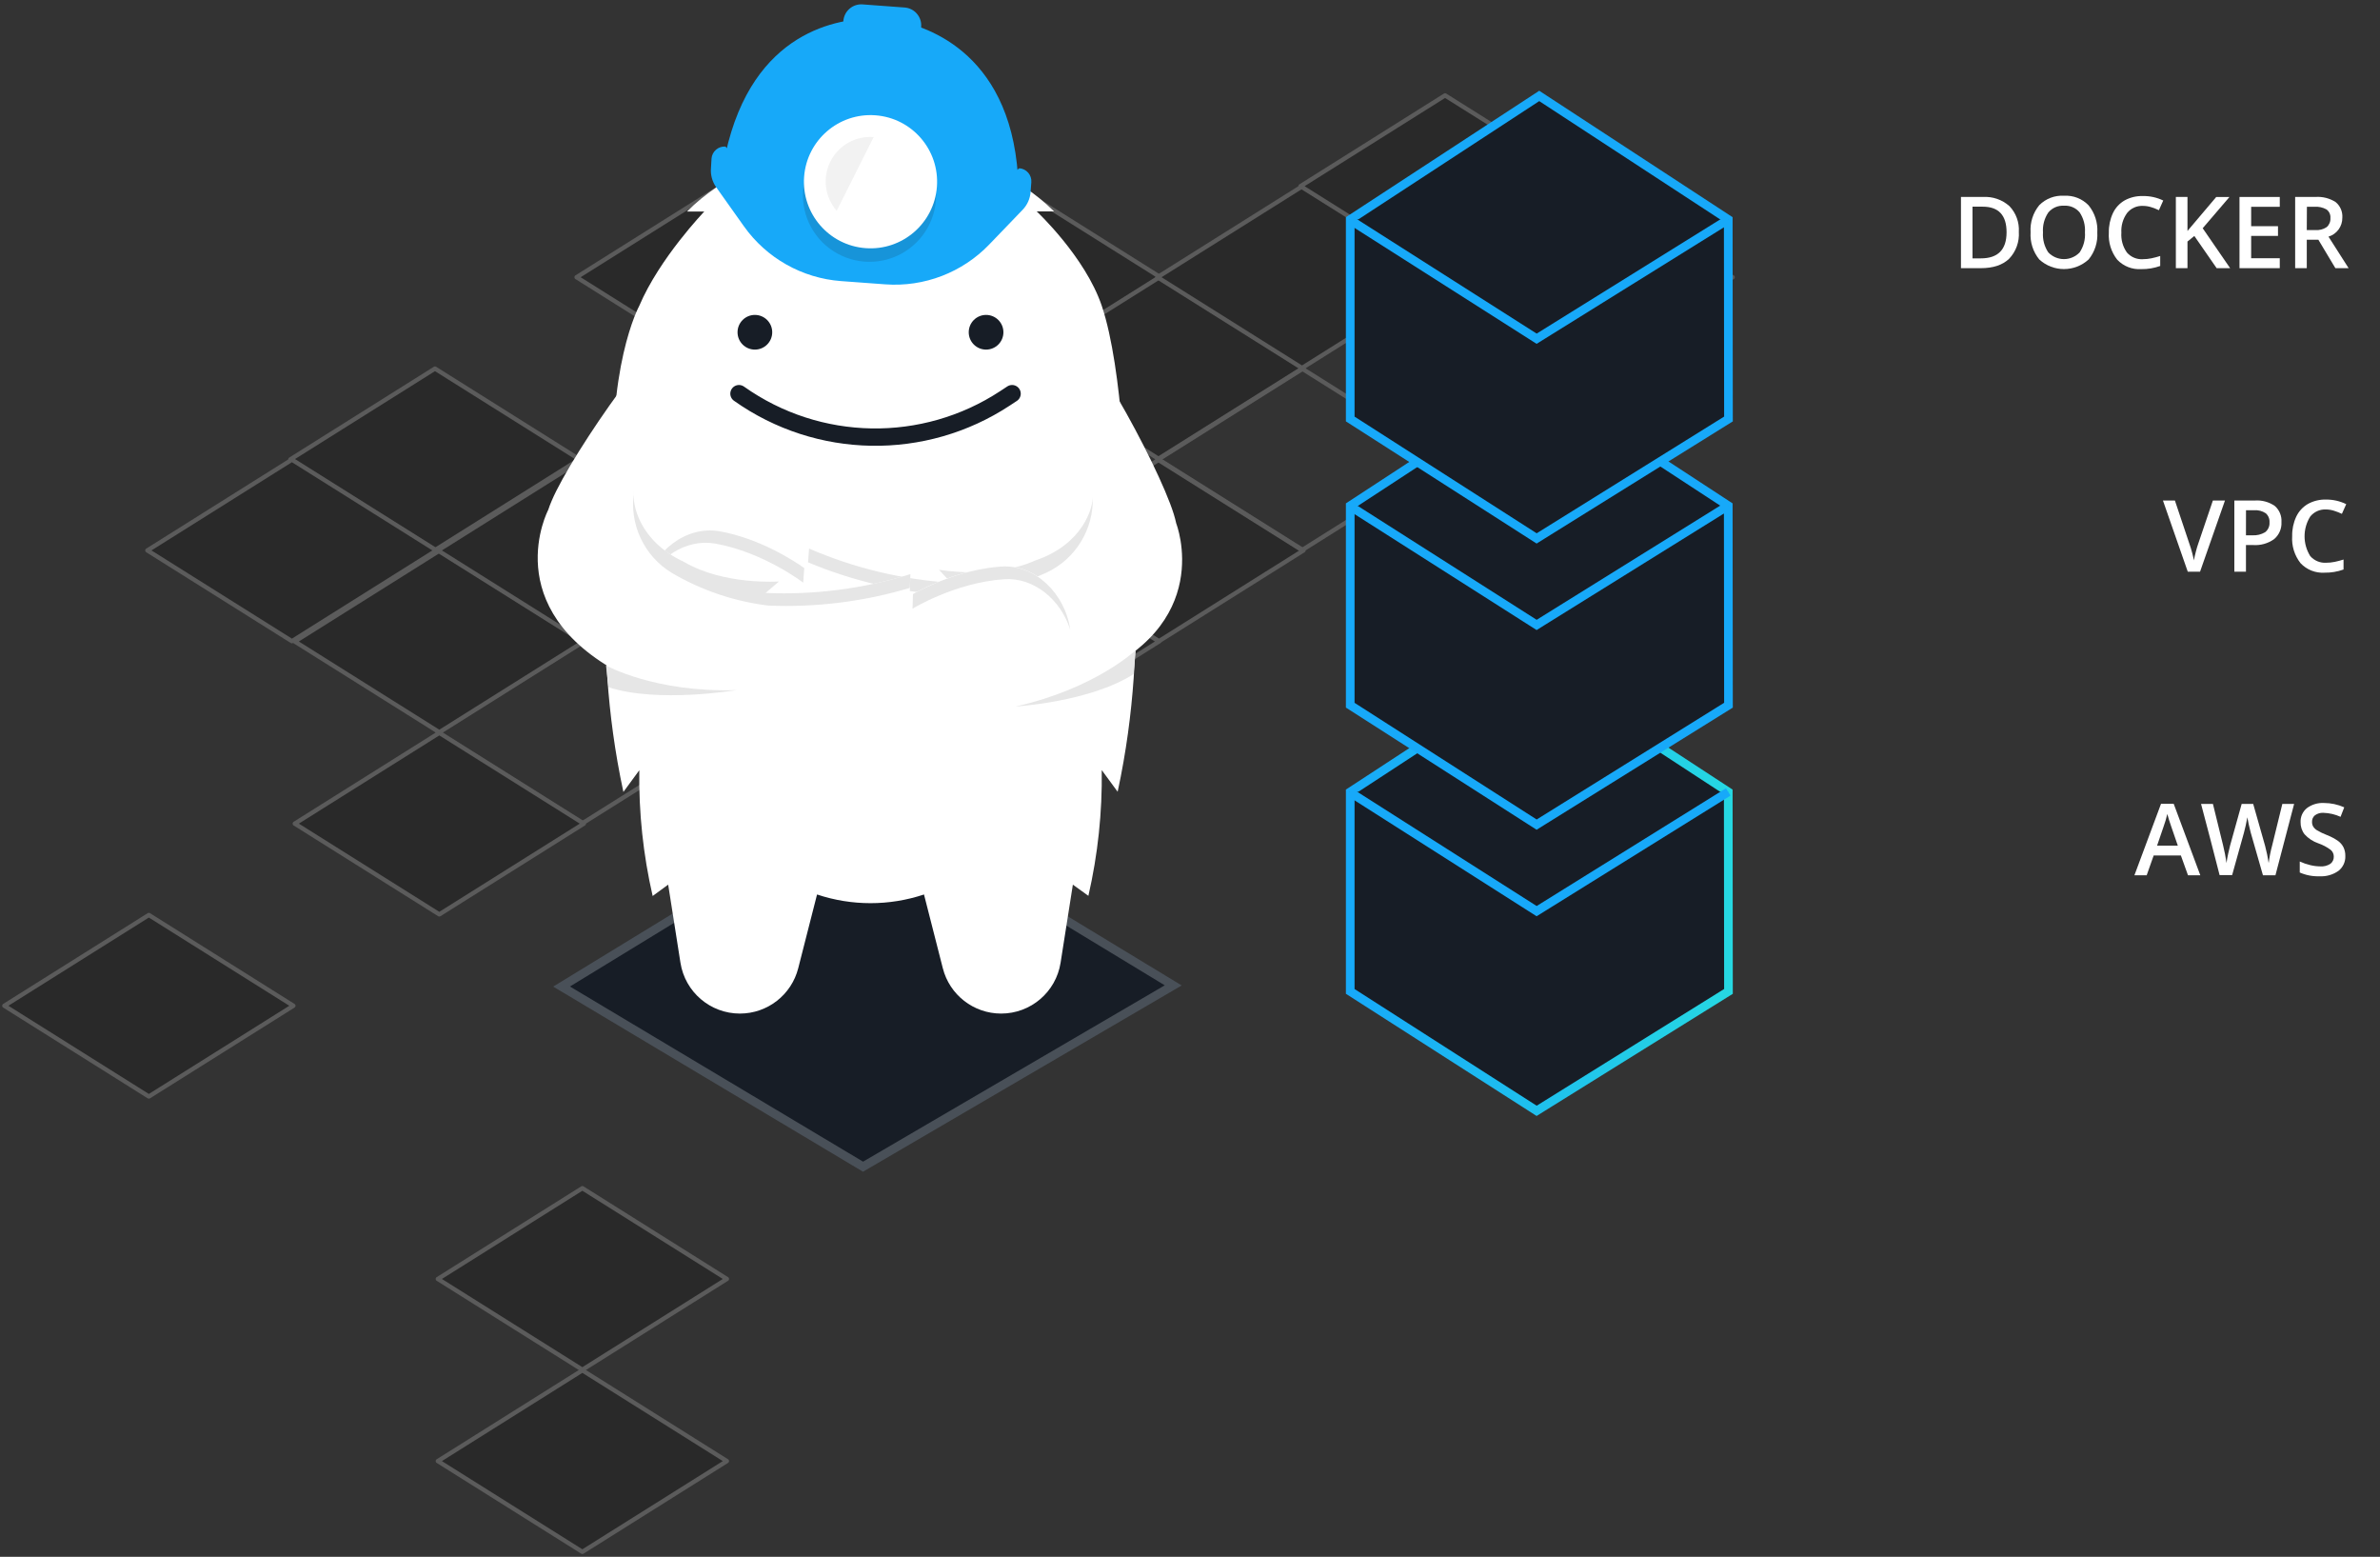 
<svg width="549px" height="359px" viewBox="476 304 549 359" version="1.1" xmlns="http://www.w3.org/2000/svg" xmlns:xlink="http://www.w3.org/1999/xlink">
    <rect x="476" y="304" width="549" height="359" fill="#333333" stroke="none"/>
    <!-- Generator: Sketch 42 (36781) - http://www.bohemiancoding.com/sketch -->
    <desc>Created with Sketch.</desc>
    <defs>
        <linearGradient x1="-1.146%" y1="49.99%" x2="101.146%" y2="49.99%" id="linearGradient-1">
            <stop stop-color="#17A9F9" offset="0%"></stop>
            <stop stop-color="#26D8E2" offset="100%"></stop>
        </linearGradient>
        <linearGradient x1="18673%" y1="19553%" x2="27519%" y2="19553%" id="linearGradient-2">
            <stop stop-color="#17A9F9" offset="0%"></stop>
            <stop stop-color="#26D8E2" offset="100%"></stop>
        </linearGradient>
        <linearGradient x1="22946%" y1="23178%" x2="23146%" y2="23178%" id="linearGradient-3">
            <stop stop-color="#17A9F9" offset="0%"></stop>
            <stop stop-color="#26D8E2" offset="100%"></stop>
        </linearGradient>
        <linearGradient x1="18646%" y1="13813%" x2="27571%" y2="13813%" id="linearGradient-4">
            <stop stop-color="#17A9F9" offset="0%"></stop>
            <stop stop-color="#26D8E2" offset="100%"></stop>
        </linearGradient>
        <linearGradient x1="18673%" y1="12953%" x2="27519%" y2="12953%" id="linearGradient-5">
            <stop stop-color="#17A9F9" offset="0%"></stop>
            <stop stop-color="#26D8E2" offset="100%"></stop>
        </linearGradient>
        <linearGradient x1="22946%" y1="16578%" x2="23146%" y2="16578%" id="linearGradient-6">
            <stop stop-color="#17A9F9" offset="0%"></stop>
            <stop stop-color="#26D8E2" offset="100%"></stop>
        </linearGradient>
        <linearGradient x1="18646%" y1="7213%" x2="27571%" y2="7213%" id="linearGradient-7">
            <stop stop-color="#17A9F9" offset="0%"></stop>
            <stop stop-color="#26D8E2" offset="100%"></stop>
        </linearGradient>
        <linearGradient x1="18673%" y1="6353%" x2="27519%" y2="6353%" id="linearGradient-8">
            <stop stop-color="#17A9F9" offset="0%"></stop>
            <stop stop-color="#26D8E2" offset="100%"></stop>
        </linearGradient>
        <linearGradient x1="22946%" y1="9978%" x2="23146%" y2="9978%" id="linearGradient-9">
            <stop stop-color="#17A9F9" offset="0%"></stop>
            <stop stop-color="#26D8E2" offset="100%"></stop>
        </linearGradient>
        <linearGradient x1="0%" y1="0%" x2="100%" y2="0%" id="linearGradient-10">
            <stop stop-color="#FD2D68" offset="0%"></stop>
            <stop stop-color="#FE593F" offset="100%"></stop>
        </linearGradient>
        <linearGradient x1="29146%" y1="14528%" x2="42346%" y2="14528%" id="linearGradient-11">
            <stop stop-color="#FD2D68" offset="0%"></stop>
            <stop stop-color="#FE593F" offset="100%"></stop>
        </linearGradient>
        <linearGradient x1="29146%" y1="21528%" x2="42346%" y2="21528%" id="linearGradient-12">
            <stop stop-color="#FD2D68" offset="0%"></stop>
            <stop stop-color="#FE593F" offset="100%"></stop>
        </linearGradient>
        <linearGradient x1="6454%" y1="-3906%" x2="6454%" y2="-7006%" id="linearGradient-13">
            <stop stop-color="#17A9F9" offset="0%"></stop>
            <stop stop-color="#26D8E2" offset="100%"></stop>
        </linearGradient>
        <linearGradient x1="6454%" y1="-606%" x2="6454%" y2="-3506%" id="linearGradient-14">
            <stop stop-color="#17A9F9" offset="0%"></stop>
            <stop stop-color="#26D8E2" offset="100%"></stop>
        </linearGradient>
    </defs>
    <g id="Grid" opacity="0.197" stroke="none" stroke-width="1" fill="none" fill-rule="evenodd" transform="translate(477, 326)" stroke-linecap="round" stroke-linejoin="round">
        <polygon id="Stroke-5" stroke="#FEFEFE" fill="#000000" points="200 41.929 233.337 21 266.671 41.929 233.337 62.855"></polygon>
        <polygon id="Stroke-5-Copy-3" stroke="#FEFEFE" fill="#000000" points="166 20.929 199.337 0 232.671 20.929 199.337 41.855"></polygon>
        <g id="Group" transform="translate(233, 42)" stroke="#FEFEFE">
            <polygon id="Stroke-5-Copy" fill="#000000" points="0 20.929 33.337 0 66.671 20.929 33.337 41.855"></polygon>
            <polygon id="Stroke-5-Copy-7" fill="#000000" points="0 62.929 33.337 42 66.671 62.929 33.337 83.855"></polygon>
            <polygon id="Stroke-5-Copy-5" points="33 41.929 66.337 21 99.671 41.929 66.337 62.855"></polygon>
        </g>
        <g id="Group-Copy-4" transform="translate(133.671, 105)" stroke="#FEFEFE" fill="#000000">
            <polygon id="Stroke-5-Copy-6" points="0 20.929 33.337 -3.55271368e-15 66.671 20.929 33.337 41.855"></polygon>
            <polygon id="Stroke-5-Copy-5" points="66 20.929 99.337 -3.55271368e-15 132.671 20.929 99.337 41.855"></polygon>
        </g>
        <g id="Group-Copy-11" transform="translate(67, 126)" stroke="#FEFEFE">
            <polygon id="Stroke-5-Copy" points="33 20.929 66.337 0 99.671 20.929 66.337 41.855"></polygon>
            <polygon id="Stroke-5-Copy-6" fill="#000000" points="0 41.929 33.337 21 66.671 41.929 33.337 62.855"></polygon>
        </g>
        <g id="Group-Copy-16" transform="translate(33, 63)" stroke="#FEFEFE" fill="#000000">
            <polygon id="Stroke-5-Copy" points="33 20.929 66.337 0 99.671 20.929 66.337 41.855"></polygon>
            <polygon id="Stroke-5-Copy-6" points="0 41.929 33.337 21 66.671 41.929 33.337 62.855"></polygon>
            <polygon id="Stroke-5-Copy-7" points="34 62.929 67.337 42 100.671 62.929 67.337 83.855"></polygon>
            <polygon id="Stroke-5-Copy-5" points="67 41.929 100.337 21 133.671 41.929 100.337 62.855"></polygon>
        </g>
        <g id="Group-Copy-22" transform="translate(0, 189)" stroke="#FEFEFE" fill="#000000">
            <polygon id="Stroke-5-Copy-6" points="0 20.929 33.337 -3.55271368e-15 66.671 20.929 33.337 41.855"></polygon>
            <polygon id="Stroke-5-Copy-13" points="100 83.929 133.337 63 166.671 83.929 133.337 104.855"></polygon>
            <polygon id="Stroke-5-Copy-14" points="100 125.929 133.337 105 166.671 125.929 133.337 146.855"></polygon>
        </g>
        <g id="Group-Copy-13" transform="translate(132, 21)" stroke="#FEFEFE" fill="#000000">
            <polygon id="Stroke-5-Copy" points="0 20.929 33.337 0 66.671 20.929 33.337 41.855"></polygon>
        </g>
        <polygon id="Stroke-5-Copy-2" stroke="#FEFEFE" fill="#000000" points="266 41.929 299.337 21 332.671 41.929 299.337 62.855"></polygon>
        <polygon id="Stroke-5-Copy-4" stroke="#FEFEFE" fill="#000000" points="299 20.929 332.337 0 365.671 20.929 332.337 41.855"></polygon>
        <polygon id="Stroke-5-Copy-8" stroke="#FEFEFE" fill="#000000" points="332 41.929 365.337 21 398.671 41.929 365.337 62.855"></polygon>
    </g>
    <g id="Gruntwork_Illustrations-04" stroke="none" stroke-width="1" fill="none" fill-rule="evenodd" transform="translate(600, 304)">
        <polygon id="Shape" stroke="#495058" stroke-width="2" fill="#171D26" fill-rule="nonzero" points="146.63 227.23 75.08 269.04 5.54 227.5 76.05 184.42"></polygon>
        <path d="M17.8,115.62 C17.8,115.62 11.8,145.62 19.8,182.62 L23.47,177.62 C23.331,187.375 24.365,197.112 26.55,206.62 L30.13,204 L32.96,222 C34.019,228.756 39.842,233.734 46.68,233.73 L46.68,233.73 C53.028,233.729 58.566,229.422 60.13,223.27 L64.47,206.27 C72.477,208.939 81.133,208.939 89.14,206.27 L93.48,223.27 C95.044,229.422 100.582,233.729 106.93,233.73 L106.93,233.73 C113.768,233.734 119.591,228.756 120.65,222 L123.48,204 L127.06,206.58 C129.245,197.072 130.279,187.335 130.14,177.58 L133.81,182.58 C141.81,145.58 135.81,115.58 135.81,115.58 C135.81,115.58 135.14,85.25 130.14,70.5 C126.3,59.18 115.14,48.75 115.14,48.75 L119.14,48.75 C110.65,40.3 99.26,36 90.43,33.9 C81.469,31.733 72.121,31.733 63.16,33.9 C54.33,36 42.95,40.3 34.46,48.78 L38.46,48.78 C38.46,48.78 28.13,59.53 23.46,70.53 C23.46,70.53 15.64,84.78 17.8,115.62 Z" id="Shape" fill="#FFFFFF" fill-rule="nonzero"></path>
        <circle id="Oval" fill="#171D26" fill-rule="nonzero" cx="50.13" cy="76.62" r="4"></circle>
        <circle id="Oval" fill="#171D26" fill-rule="nonzero" cx="103.46" cy="76.62" r="4"></circle>
        <path d="M46.46,90.78 L46.46,90.78 C64.751,103.746 89.122,104.166 107.85,91.84 L109.46,90.78" id="Shape" stroke="#171D26" stroke-width="4" stroke-linecap="round"></path>
        <path d="M113.41,161.18 C122.3,158.93 126.33,156.52 126.33,156.52 C156.66,144.46 147.33,120.72 147.33,120.72 C147.18,120.02 146.98,119.29 146.75,118.53 C144.92,112.65 139.28,101.14 133.75,91.67 C132.093,102.418 129.069,112.91 124.75,122.89 C122.049,125.842 118.632,128.046 114.83,129.29 C105.05,133.71 92.59,131.43 92.59,131.43 L95.38,134.43 C84.091,133.711 73.011,131.045 62.63,126.55 L62.26,131.55 C62.26,131.55 53.17,124.55 42.01,122.55 C30.85,120.55 19.88,133.89 25.64,147 C31.4,160.11 55.83,155.71 55.83,155.71 L52.83,158.82 C63.15,159.96 85.23,161.82 85.23,161.82 L82.23,164.93 C92.757,164.849 103.241,163.574 113.48,161.13" id="Shape" fill="#FFFFFF" fill-rule="nonzero"></path>
        <path d="M94.4,137.22 C83.389,136.489 72.576,133.937 62.4,129.67 L62.63,126.5 C73.011,130.995 84.091,133.661 95.38,134.38 L92.59,131.38 C92.59,131.38 105.05,133.66 114.83,129.24 C125.66,125.57 128.18,117.24 128.06,114.37 L128.06,114.49 C128.362,121.946 124.171,128.859 117.42,132.04 C110.185,135.334 102.348,137.097 94.4,137.22 Z" id="Shape" fill="#E6E6E6" fill-rule="nonzero"></path>
        <path d="M61.28,134.36 C61.28,134.36 52.19,127.36 41.03,125.36 C34.23,124.14 27.51,128.63 24.59,135.28 C26.65,127.12 34.28,121.14 42,122.52 C51.3,124.18 59.16,129.33 61.52,131 L61.28,134.36 Z" id="Shape" fill="#E6E6E6" fill-rule="nonzero"></path>
        <path d="M31.79,161.45 C23.19,158.26 19.45,155.45 19.45,155.45 C-9.42,140.22 2.45,117.6 2.45,117.6 C2.67,116.92 2.95,116.21 3.26,115.48 C5.66,109.81 12.5,99 19,90.15 C19.495,101.012 21.377,111.766 24.6,122.15 C26.969,125.376 30.131,127.935 33.78,129.58 C43.03,135.02 55.67,134.09 55.67,134.09 L52.58,136.73 C63.886,137.225 75.193,135.76 86,132.4 L85.83,137.4 C85.83,137.4 95.62,131.4 106.93,130.61 C118.24,129.82 127.72,144.28 120.58,156.72 C113.44,169.16 89.63,162.15 89.63,162.15 L92.32,165.57 C81.94,165.57 59.78,165.12 59.78,165.12 L62.47,168.54 C52.01,167.334 41.721,164.946 31.8,161.42" id="Shape" fill="#FFFFFF" fill-rule="nonzero"></path>
        <path d="M53.25,139.65 C64.277,140.103 75.304,138.724 85.88,135.57 L86,132.4 C75.199,135.757 63.9,137.222 52.6,136.73 L55.69,134.09 C55.69,134.09 43,135 33.79,129.58 C23.41,124.78 21.79,116.2 22.23,113.38 L22.23,113.5 C21.131,120.882 24.558,128.205 30.93,132.09 C37.771,136.119 45.369,138.692 53.25,139.65 Z" id="Shape" fill="#E6E6E6" fill-rule="nonzero"></path>
        <path d="M86.49,140.36 C86.49,140.36 96.28,134.36 107.59,133.57 C114.48,133.09 120.68,138.27 122.87,145.2 C121.7,136.86 114.75,130.1 106.92,130.65 C97.49,131.31 89.13,135.59 86.6,136.99 L86.49,140.36 Z" id="Shape" fill="#E6E6E6" fill-rule="nonzero"></path>
        <path d="M15.79,153.45 C15.79,153.45 27.01,159.74 45.88,159.14 C45.88,159.14 27.77,162.2 16.35,158.47 L15.79,153.45 Z" id="Shape" fill="#E6E6E6" fill-rule="nonzero"></path>
        <path d="M138,149.92 C138,149.92 128.68,158.79 110.26,162.92 C110.26,162.92 127.33,161.92 137.47,155.46 L138,149.92 Z" id="Shape" fill="#E6E6E6" fill-rule="nonzero"></path>
        <polygon id="Shape" stroke="url(#linearGradient-1)" stroke-width="2" fill="#171D26" fill-rule="nonzero" points="274.71 228.62 230.46 256.16 187.46 228.62 187.46 182.62 231.06 154.12 274.66 182.62"></polygon>
        <polyline id="Shape" stroke="url(#linearGradient-2)" stroke-width="2" fill="#171D26" fill-rule="nonzero" points="274.66 182.62 230.46 210.11 187.27 182.62"></polyline>
        <path d="M230.46,210.28 L230.46,255.28" id="Shape" stroke="url(#linearGradient-3)" stroke-width="2" fill="#171D26" fill-rule="nonzero"></path>
        <polygon id="Shape" stroke="url(#linearGradient-4)" stroke-width="2" fill="#171D26" fill-rule="nonzero" points="274.71 162.62 230.46 190.16 187.46 162.62 187.46 116.62 231.06 88.12 274.66 116.62"></polygon>
        <polyline id="Shape" stroke="url(#linearGradient-5)" stroke-width="2" fill="#171D26" fill-rule="nonzero" points="274.66 116.62 230.46 144.11 187.27 116.62"></polyline>
        <path d="M230.46,144.28 L230.46,189.28" id="Shape" stroke="url(#linearGradient-6)" stroke-width="2" fill="#171D26" fill-rule="nonzero"></path>
        <polygon id="Shape" stroke="url(#linearGradient-7)" stroke-width="2" fill="#171D26" fill-rule="nonzero" points="274.71 96.62 230.46 124.16 187.46 96.62 187.46 50.62 231.06 22.12 274.66 50.62"></polygon>
        <polyline id="Shape" stroke="url(#linearGradient-8)" stroke-width="2" fill="#171D26" fill-rule="nonzero" points="274.66 50.62 230.46 78.11 187.27 50.62"></polyline>
        <path d="M230.46,78.28 L230.46,123.28" id="Shape" stroke="url(#linearGradient-9)" stroke-width="2" fill="#171D26" fill-rule="nonzero"></path>
        <path d="M291.46,76.28 L423.46,76.28" id="Shape" stroke="url(#linearGradient-10)" stroke-width="2"></path>
        <path d="M341.69,53.47 C341.845,55.769 341.025,58.027 339.43,59.69 C337.923,61.123 335.757,61.84 332.93,61.84 L328.34,61.84 L328.34,45.42 L333.42,45.42 C335.653,45.283 337.849,46.042 339.52,47.53 C341.04,49.121 341.827,51.274 341.69,53.47 Z M338.86,53.56 C338.86,49.627 337.023,47.66 333.35,47.66 L331,47.66 L331,59.58 L332.91,59.58 C336.877,59.58 338.86,57.573 338.86,53.56 Z" id="Shape" fill="#FFFFFF" fill-rule="nonzero"></path>
        <path d="M359.79,53.6 C359.929,55.854 359.215,58.078 357.79,59.83 C354.569,62.787 349.621,62.787 346.4,59.83 C344.966,58.067 344.251,55.828 344.4,53.56 C344.249,51.301 344.964,49.07 346.4,47.32 C347.902,45.801 349.988,45.006 352.12,45.14 C354.239,45.011 356.309,45.819 357.78,47.35 C359.213,49.106 359.931,51.338 359.79,53.6 L359.79,53.6 Z M347.26,53.6 C347.146,55.226 347.575,56.844 348.48,58.2 C349.424,59.19 350.732,59.751 352.1,59.751 C353.468,59.751 354.776,59.19 355.72,58.2 C356.628,56.838 357.058,55.213 356.94,53.58 C357.05,51.962 356.625,50.353 355.73,49 C354.854,47.927 353.512,47.345 352.13,47.44 C350.737,47.347 349.384,47.927 348.49,49 C347.577,50.352 347.144,51.972 347.26,53.6 Z" id="Shape" fill="#FFFFFF" fill-rule="nonzero"></path>
        <path d="M370.3,47.48 C368.895,47.416 367.543,48.025 366.66,49.12 C365.709,50.432 365.242,52.033 365.34,53.65 C365.224,55.274 365.672,56.889 366.61,58.22 C367.53,59.285 368.895,59.859 370.3,59.77 C370.972,59.77 371.642,59.699 372.3,59.56 C372.967,59.42 373.633,59.243 374.3,59.03 L374.3,61.33 C372.896,61.837 371.412,62.084 369.92,62.06 C367.841,62.194 365.81,61.395 364.38,59.88 C362.988,58.106 362.3,55.88 362.45,53.63 C362.416,52.084 362.738,50.552 363.39,49.15 C363.973,47.917 364.918,46.891 366.1,46.21 C367.377,45.513 368.816,45.168 370.27,45.21 C371.906,45.174 373.527,45.527 375,46.24 L374,48.47 C373.429,48.202 372.841,47.971 372.24,47.78 C371.613,47.58 370.958,47.479 370.3,47.48 Z" id="Shape" fill="#FFFFFF" fill-rule="nonzero"></path>
        <path d="M390.43,61.84 L387.32,61.84 L382.17,54.41 L380.59,55.7 L380.59,61.84 L377.91,61.84 L377.91,45.42 L380.59,45.42 L380.59,53.26 C381.323,52.36 382.053,51.497 382.78,50.67 L387.22,45.43 L390.27,45.43 C387.403,48.797 385.347,51.197 384.1,52.63 L390.43,61.84 Z" id="Shape" fill="#FFFFFF" fill-rule="nonzero"></path>
        <polygon id="Shape" fill="#FFFFFF" fill-rule="nonzero" points="401.88 61.84 392.59 61.84 392.59 45.42 401.88 45.42 401.88 47.69 395.28 47.69 395.28 52.16 401.47 52.16 401.47 54.4 395.28 54.4 395.28 59.55 401.88 59.55"></polygon>
        <path d="M408.11,55.28 L408.11,61.84 L405.43,61.84 L405.43,45.42 L410.07,45.42 C411.728,45.292 413.382,45.71 414.78,46.61 C415.838,47.491 416.407,48.827 416.31,50.2 C416.342,52.206 415.04,53.989 413.12,54.57 L417.76,61.84 L414.71,61.84 L410.78,55.28 L408.11,55.28 Z M408.11,53.06 L410,53.06 C410.96,53.141 411.919,52.894 412.72,52.36 C413.306,51.838 413.616,51.073 413.56,50.29 C413.631,49.509 413.285,48.749 412.65,48.29 C411.814,47.829 410.863,47.618 409.91,47.68 L408.14,47.68 L408.11,53.06 Z" id="Shape" fill="#FFFFFF" fill-rule="nonzero"></path>
        <path d="M291.46,146.28 L423.46,146.28" id="Shape" stroke="url(#linearGradient-11)" stroke-width="2"></path>
        <path d="M386.45,115.42 L389.24,115.42 L383.49,131.84 L380.66,131.84 L374.93,115.42 L377.69,115.42 L381.11,125.63 C381.29,126.117 381.48,126.743 381.68,127.51 C381.88,128.277 382.01,128.847 382.07,129.22 C382.17,128.653 382.32,127.987 382.52,127.22 C382.72,126.453 382.883,125.9 383.01,125.56 L386.45,115.42 Z" id="Shape" fill="#FFFFFF" fill-rule="nonzero"></path>
        <path d="M402.27,120.38 C402.359,121.886 401.732,123.346 400.58,124.32 C399.189,125.315 397.497,125.799 395.79,125.69 L394.08,125.69 L394.08,131.83 L391.4,131.83 L391.4,115.42 L396.13,115.42 C397.766,115.3 399.393,115.744 400.74,116.68 C401.798,117.608 402.364,118.976 402.27,120.38 Z M394.08,123.44 L395.51,123.44 C396.56,123.514 397.608,123.263 398.51,122.72 C399.197,122.183 399.572,121.34 399.51,120.47 C399.571,119.671 399.252,118.889 398.65,118.36 C397.854,117.831 396.903,117.585 395.95,117.66 L394.09,117.66 L394.08,123.44 Z" id="Shape" fill="#FFFFFF" fill-rule="nonzero"></path>
        <path d="M412.54,117.48 C411.135,117.416 409.783,118.025 408.9,119.12 C407.166,121.906 407.166,125.434 408.9,128.22 C409.82,129.285 411.185,129.859 412.59,129.77 C413.262,129.77 413.932,129.699 414.59,129.56 C415.257,129.42 415.923,129.243 416.59,129.03 L416.59,131.33 C415.186,131.836 413.702,132.084 412.21,132.06 C410.129,132.191 408.098,131.389 406.67,129.87 C405.277,128.097 404.589,125.87 404.74,123.62 C404.706,122.074 405.028,120.542 405.68,119.14 C406.263,117.907 407.208,116.881 408.39,116.2 C409.667,115.503 411.106,115.158 412.56,115.2 C414.171,115.186 415.764,115.549 417.21,116.26 L416.21,118.49 C415.639,118.222 415.051,117.991 414.45,117.8 C413.834,117.596 413.189,117.488 412.54,117.48 L412.54,117.48 Z" id="Shape" fill="#FFFFFF" fill-rule="nonzero"></path>
        <path d="M291.46,216.28 L423.46,216.28" id="Shape" stroke="url(#linearGradient-12)" stroke-width="2"></path>
        <path d="M380.71,201.84 L379.07,197.28 L372.79,197.28 L371.18,201.84 L368.35,201.84 L374.49,185.35 L377.41,185.35 L383.55,201.84 L380.71,201.84 Z M378.36,195 L376.82,190.53 C376.707,190.23 376.55,189.76 376.35,189.12 C376.15,188.48 376.013,188.007 375.94,187.7 C375.706,188.717 375.408,189.719 375.05,190.7 L373.58,195 L378.36,195 Z" id="Shape" fill="#FFFFFF" fill-rule="nonzero"></path>
        <path d="M400.88,201.84 L398,201.84 L395.18,192 C395.06,191.573 394.91,190.957 394.73,190.15 C394.55,189.343 394.44,188.783 394.4,188.47 C394.327,188.95 394.203,189.573 394.03,190.34 C393.857,191.107 393.717,191.677 393.61,192.05 L390.89,201.8 L388,201.8 L385.88,193.58 L383.72,185.38 L386.46,185.38 L388.81,194.95 C389.141,196.293 389.405,197.651 389.6,199.02 C389.68,198.353 389.803,197.643 389.97,196.89 C390.137,196.137 390.287,195.5 390.42,194.98 L393.09,185.39 L395.75,185.39 L398.49,195.03 C398.842,196.347 399.119,197.682 399.32,199.03 C399.492,197.649 399.762,196.282 400.13,194.94 L402.47,185.39 L405.19,185.39 L400.88,201.84 Z" id="Shape" fill="#FFFFFF" fill-rule="nonzero"></path>
        <path d="M417,197.38 C417.061,198.715 416.472,199.996 415.42,200.82 C414.147,201.719 412.606,202.16 411.05,202.07 C409.484,202.126 407.925,201.829 406.49,201.2 L406.49,198.66 C407.256,199.018 408.057,199.296 408.88,199.49 C409.649,199.682 410.438,199.782 411.23,199.79 C412.059,199.854 412.886,199.639 413.58,199.18 C414.077,198.788 414.359,198.183 414.34,197.55 C414.352,196.951 414.095,196.379 413.64,195.99 C412.768,195.337 411.8,194.824 410.77,194.47 C409.555,194.055 408.464,193.34 407.6,192.39 C406.978,191.588 406.653,190.595 406.68,189.58 C406.628,188.333 407.169,187.135 408.14,186.35 C409.27,185.514 410.656,185.097 412.06,185.17 C413.676,185.171 415.274,185.511 416.75,186.17 L415.9,188.36 C414.67,187.798 413.341,187.486 411.99,187.44 C411.277,187.385 410.567,187.588 409.99,188.01 C409.546,188.379 409.298,188.933 409.32,189.51 C409.308,189.894 409.401,190.275 409.59,190.61 C409.818,190.96 410.122,191.254 410.48,191.47 C411.189,191.887 411.932,192.245 412.7,192.54 C413.638,192.895 414.528,193.366 415.35,193.94 C415.874,194.325 416.298,194.829 416.59,195.41 C416.876,196.027 417.016,196.701 417,197.38 L417,197.38 Z" id="Shape" fill="#FFFFFF" fill-rule="nonzero"></path>
        <path d="M110.81,40.46 C108.81,11.28 88.63,5.59 81.68,4.57 L81.68,4.57 C81.68,4.57 80.68,4.45 79.68,4.38 C78.68,4.31 77.68,4.28 77.68,4.28 L77.68,4.28 C69.68,4.19 49.6,6.9 43.36,35.47 C43.36,35.47 50.53,49.47 75.53,51.65 L75.53,51.65 C76.53,51.72 75.86,51.65 76.03,51.65 L76.53,51.65 L76.53,51.65 C104.46,53.45 110.81,40.46 110.81,40.46 Z" id="Shape" fill="#17A9F9" fill-rule="nonzero"></path>
        <path d="M53.91,21.85 C53.91,21.85 58.83,29 52.4,42.22" id="Shape"></path>
        <path d="M73.818,1.33 L83.538,1.33 C85.825,1.33 87.678,3.184 87.678,5.47 L87.678,32.33 L69.678,32.33 L69.678,5.47 C69.678,4.372 70.114,3.319 70.891,2.543 C71.667,1.767 72.72,1.33 73.818,1.33 L73.818,1.33 Z" id="Shape" fill="url(#linearGradient-13)" fill-rule="nonzero" transform="translate(78.678, 16.83) rotate(4.23) translate(-78.678, -16.83) "></path>
        <path d="M41.16,43.11 L47.6,52.18 C52.811,59.52 61.023,64.154 70,64.82 L80.21,65.57 C89.182,66.227 97.98,62.85 104.21,56.36 L111.91,48.36 C112.974,47.25 113.618,45.804 113.73,44.27 L113.9,42.01 C114.02,40.359 112.781,38.923 111.13,38.8 L107.5,41.5 C99.209,47.671 89.046,50.799 78.72,50.36 L76.19,50.25 L73.69,50 C63.412,48.914 53.822,44.324 46.53,37 L43.34,33.8 C41.689,33.68 40.253,34.919 40.13,36.57 L40,38.8 C39.875,40.328 40.285,41.851 41.16,43.11 L41.16,43.11 Z" id="Shape" fill="url(#linearGradient-14)" fill-rule="nonzero"></path>
        <path d="M75.74,56.22 C68.057,55.645 61.99,49.463 61.56,41.77 C60.293,47.636 62.557,53.702 67.358,57.303 C72.159,60.903 78.617,61.378 83.893,58.518 C89.169,55.658 92.296,49.988 91.9,44 C90.348,51.555 83.432,56.785 75.74,56.22 L75.74,56.22 Z" id="Shape" fill="#171D26" fill-rule="nonzero" opacity="0.15"></path>
        <circle id="Oval" fill="#FFFFFF" fill-rule="nonzero" transform="translate(76.803, 41.906) rotate(-85.77) translate(-76.803, -41.906) " cx="76.803" cy="41.906" r="15.36"></circle>
        <path d="M69,48.61 C66.252,45.468 65.679,40.974 67.551,37.243 C69.423,33.512 73.368,31.285 77.53,31.61" id="Shape" fill="#F2F2F2" fill-rule="nonzero"></path>
    </g>
</svg>
